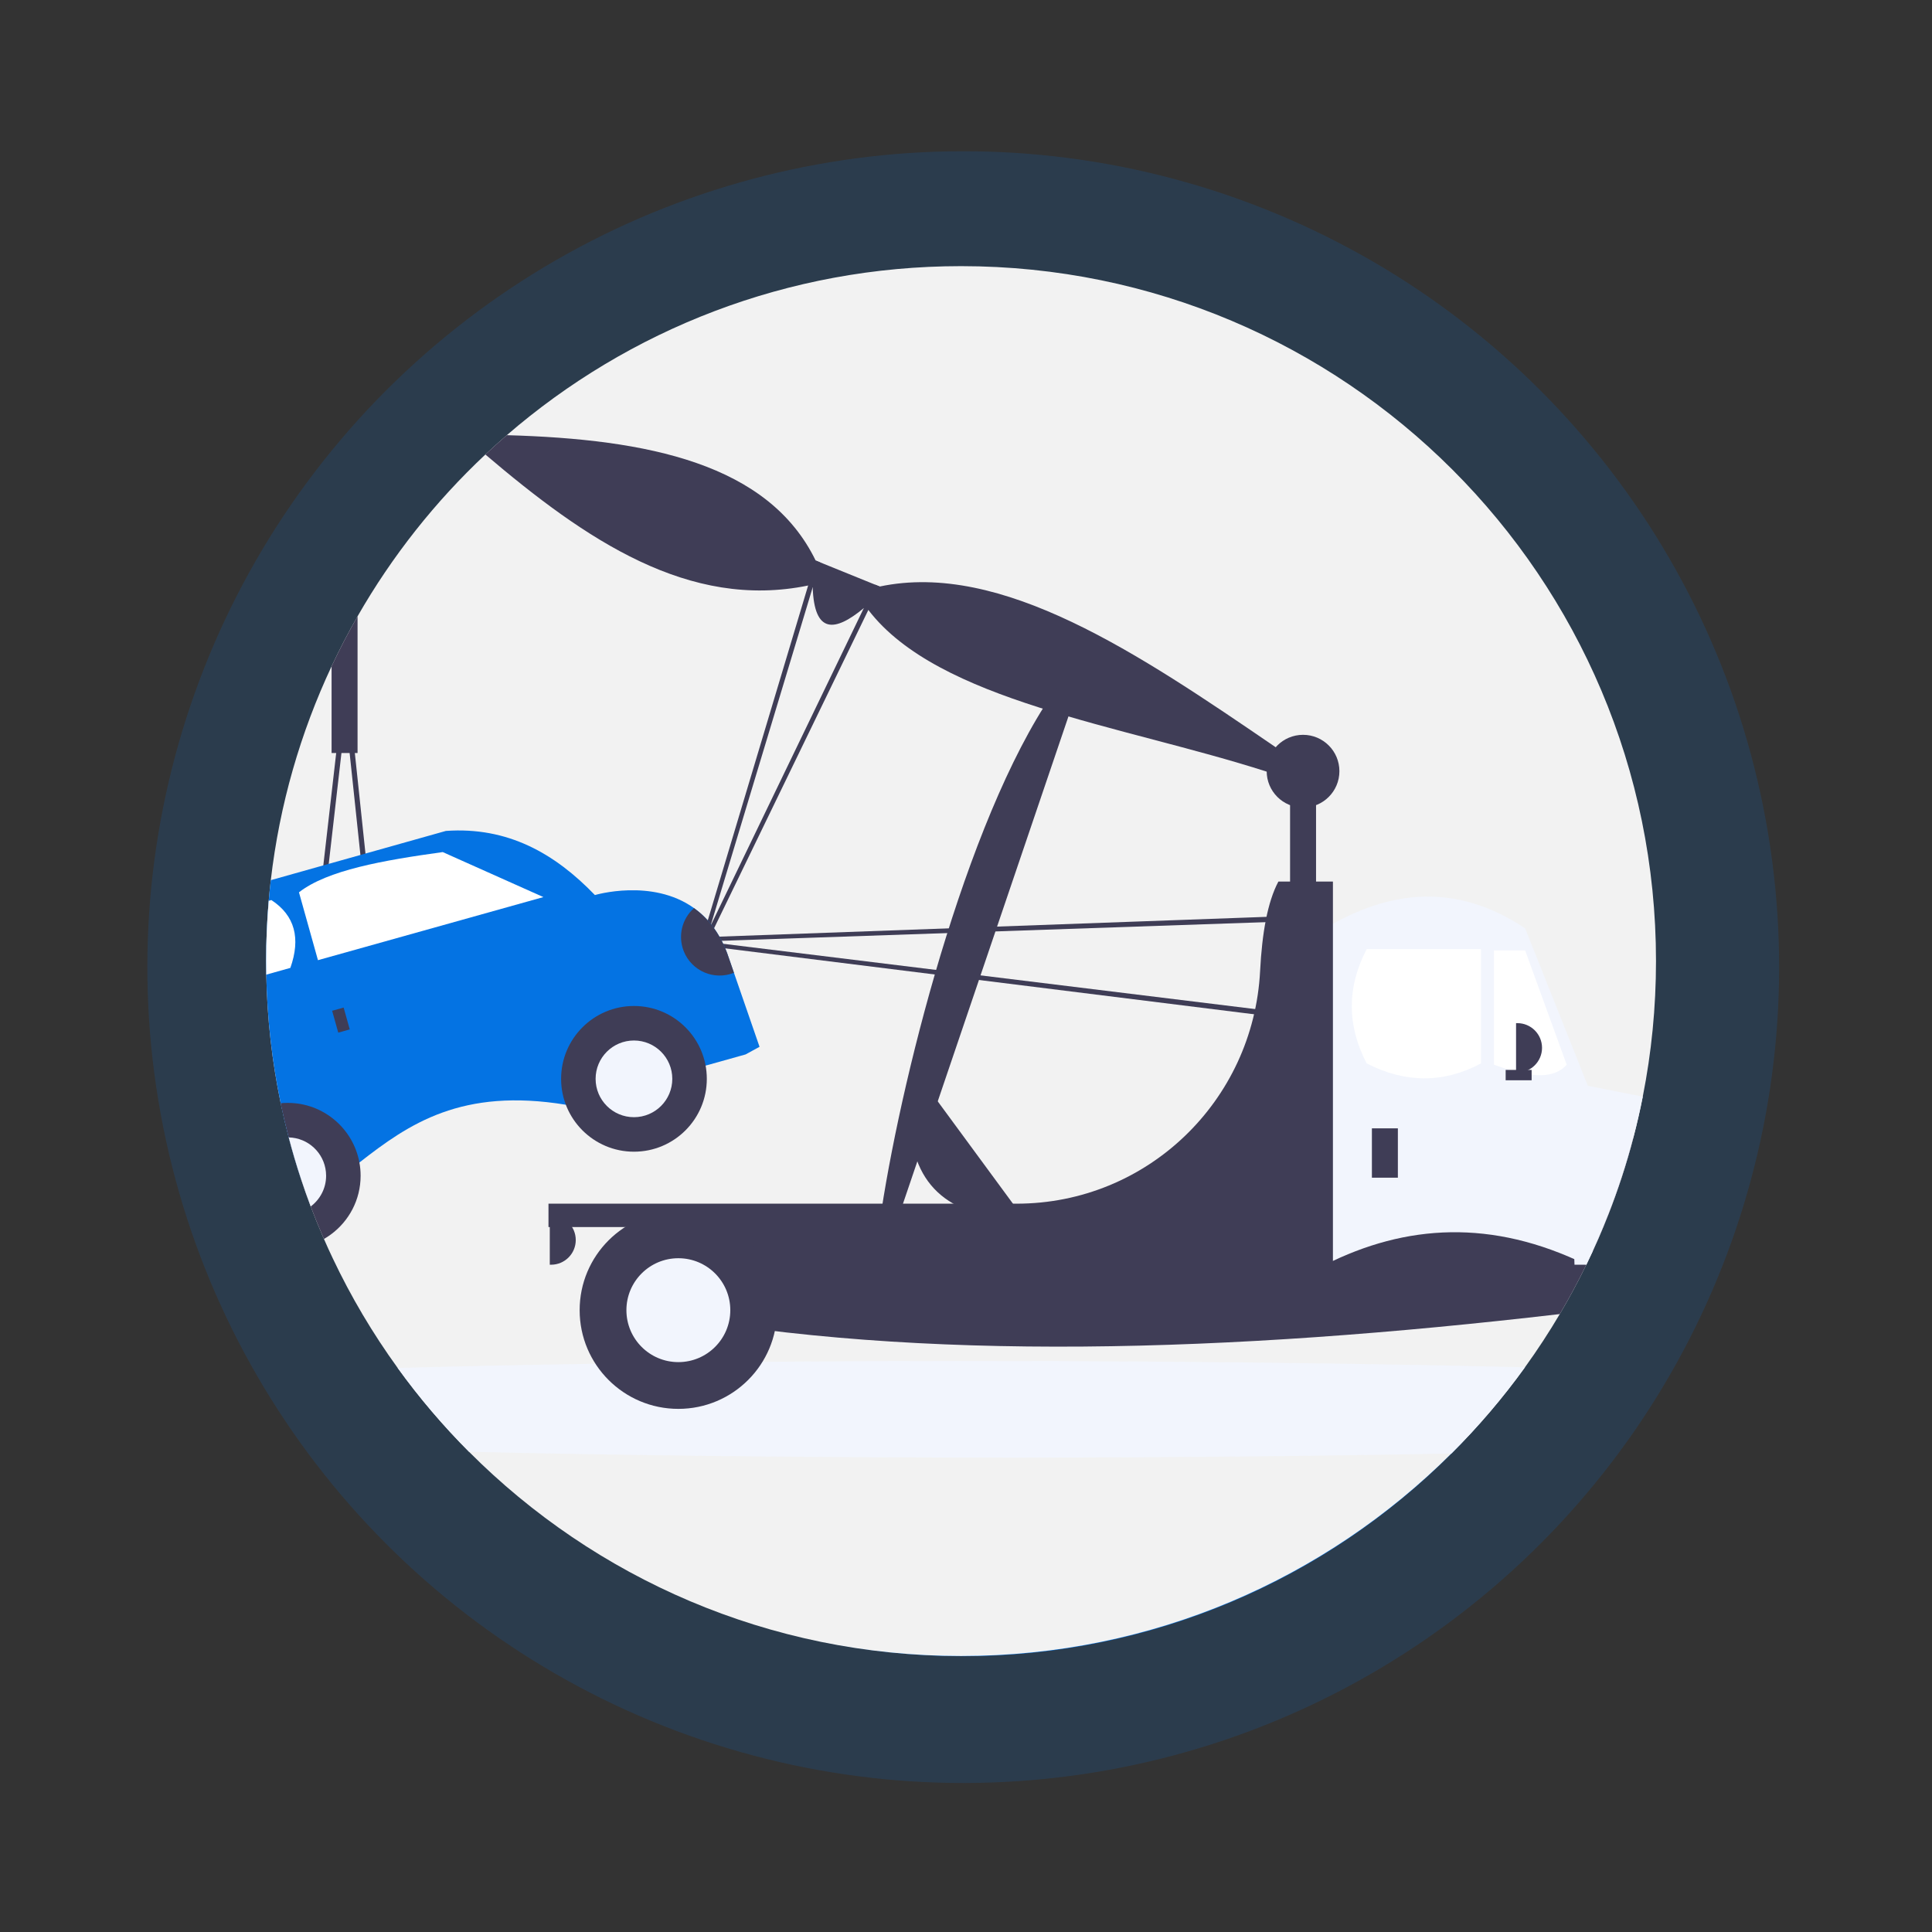 <svg width="196" height="196" viewBox="0 0 196 196" fill="none" xmlns="http://www.w3.org/2000/svg">
<rect x="0" y="0" width="196" height="196" fill="#333333" stroke="none"/>
<g clip-path="url(#clip0_1548_1979)">
<circle cx="97.721" cy="98.114" r="82.769" transform="rotate(-10.335 97.721 98.114)" fill="#0473E3" fill-opacity="0.15"/>
</g>
<g clip-path="url(#clip1_1548_1979)">
<circle cx="97.722" cy="98.114" r="69.906" transform="rotate(-10.335 97.722 98.114)" fill="#0473E3"/>
<g clip-path="url(#clip2_1548_1979)">
<path d="M168 97.5C168 102.207 167.539 106.806 166.657 111.254C166.383 112.649 166.066 114.028 165.709 115.393C165.004 118.095 164.14 120.732 163.13 123.298C162.993 123.65 162.852 124.001 162.706 124.351C162.347 125.223 161.971 126.087 161.577 126.94C161.368 127.397 161.152 127.852 160.93 128.305C160.101 130.013 159.203 131.684 158.239 133.311C157.144 135.165 155.967 136.967 154.709 138.706C152.46 141.826 149.959 144.755 147.24 147.459C134.491 160.156 116.911 168 97.5 168C77.999 168 60.346 160.082 47.584 147.285C44.954 144.648 42.53 141.804 40.343 138.777C37.821 135.294 35.61 131.568 33.752 127.643C33.445 126.999 33.149 126.348 32.864 125.693C32.827 125.613 32.794 125.535 32.76 125.454C32.322 124.447 31.911 123.426 31.522 122.395C31.173 121.472 30.843 120.539 30.534 119.597C30.077 118.213 29.661 116.811 29.291 115.39C28.991 114.246 28.719 113.088 28.477 111.922C27.598 107.699 27.098 103.338 27.015 98.875C27.004 98.418 27 97.959 27 97.5C27 95.439 27.089 93.401 27.261 91.386C27.322 90.685 27.392 89.987 27.472 89.292C28.362 81.616 30.486 74.316 33.639 67.594C34.45 65.864 35.33 64.174 36.274 62.524C39.768 56.421 44.148 50.889 49.24 46.109C49.952 45.439 50.676 44.786 51.416 44.148C63.773 33.462 79.882 27 97.5 27C136.436 27 168 58.564 168 97.5Z" fill="#F2F2F2"/>
<path d="M133.512 77.71H130.877V96.419H133.512V77.71Z" fill="#3F3D56"/>
<path d="M133.518 77.473L133.422 77.71L132.526 79.914L130.877 79.244L128.505 78.282C113.785 73.557 95.18 71.139 88.094 61.88L87.632 61.693C84.667 64.153 82.608 64.297 82.447 59.587L81.986 59.4C69.891 61.886 59.431 54.785 49.24 46.109C49.952 45.439 50.676 44.786 51.416 44.148C65.743 44.55 77.961 47.036 82.747 56.864L83.211 57.054L88.779 59.312L89.245 59.502C101.613 56.894 115.509 66.295 129.419 75.808L133.518 77.473Z" fill="#3F3D56"/>
<path d="M154.71 138.706C152.461 141.826 149.96 144.755 147.24 147.459C115.896 148.071 78.124 147.995 47.585 147.285C44.955 144.648 42.531 141.804 40.344 138.777C46.687 138.601 53.423 138.462 60.41 138.353C63.176 138.307 65.983 138.27 68.82 138.236C71.638 138.205 74.486 138.177 77.356 138.153H77.358C103.437 137.942 131.332 138.135 154.71 138.706Z" fill="#F2F5FD"/>
<path d="M165.709 115.393C165.004 118.095 164.14 120.732 163.131 123.298C162.994 123.65 162.852 124.001 162.706 124.351H159.336V115.393H165.709Z" fill="#3F3D56"/>
<path d="M163.131 123.298C162.994 123.65 162.853 124.001 162.707 124.351C162.348 125.224 161.971 126.087 161.577 126.94C161.369 127.397 161.153 127.852 160.931 128.305C160.102 130.013 159.203 131.684 158.24 133.311C124.561 137.236 93.392 138.176 67.107 133.311V123.298H163.131Z" fill="#3F3D56"/>
<path d="M161.576 111.391V126.94C161.367 127.397 161.152 127.852 160.93 128.305C151.364 123.634 142.62 124.192 134.434 128.305V94.18C141.061 90.218 147.802 89.566 154.724 94.18L161.084 110.153L161.576 111.391Z" fill="#F2F5FD"/>
<path d="M138.649 96.287H150.244V107.882C146.421 109.924 142.555 109.88 138.649 107.882C136.635 104.017 136.635 100.152 138.649 96.287Z" fill="white"/>
<path d="M158.941 108.014C157.417 109.729 154.623 109.115 151.562 108.014V96.419H154.725L158.941 108.014Z" fill="white"/>
<path d="M141.813 114.47H139.178V119.477H141.813V114.47Z" fill="#3F3D56"/>
<path d="M153.803 103.797H153.934C155.317 103.797 156.438 104.918 156.438 106.301C156.438 107.683 155.317 108.804 153.934 108.804H153.803V103.797Z" fill="#3F3D56"/>
<path d="M55.775 123.297H55.907C57.29 123.297 58.41 124.418 58.41 125.801C58.41 127.183 57.29 128.304 55.907 128.304H55.775V123.297Z" fill="#3F3D56"/>
<path d="M166.658 111.254C166.383 112.649 166.066 114.028 165.709 115.393C165.004 118.095 164.14 120.732 163.13 123.298C162.993 123.65 162.852 124.001 162.706 124.351C162.347 125.224 161.971 126.087 161.577 126.94C161.368 127.397 161.152 127.852 160.931 128.305H159.732L159.59 124.351L159.553 123.298L159.336 117.164L159.072 109.757L161.085 110.153L166.658 111.254Z" fill="#F2F5FD"/>
<path d="M68.818 142.929C74.349 142.929 78.832 138.446 78.832 132.916C78.832 127.385 74.349 122.902 68.818 122.902C63.288 122.902 58.805 127.385 58.805 132.916C58.805 138.446 63.288 142.929 68.818 142.929Z" fill="#3F3D56"/>
<path d="M68.819 138.186C71.73 138.186 74.089 135.827 74.089 132.916C74.089 130.005 71.73 127.646 68.819 127.646C65.908 127.646 63.549 130.005 63.549 132.916C63.549 135.827 65.908 138.186 68.819 138.186Z" fill="#F2F5FD"/>
<path d="M135.224 122.112L135.224 89.436H129.69C128.592 91.505 128.035 94.652 127.836 98.514C127.158 111.714 116.351 122.112 103.133 122.112H55.643V124.483H129.219C129.375 126.106 129.534 127.735 129.69 129.358L135.224 129.358V124.483L135.224 122.112Z" fill="#3F3D56"/>
<path d="M92.433 111.173L93.919 110.081L103.05 122.504L101.563 123.597C94.706 122.75 91.695 118.582 92.433 111.173Z" fill="#3F3D56"/>
<path d="M107.647 69.165L109.333 69.915L91.1 123.604L89.414 122.855C91.674 108.142 98.617 81.225 107.647 69.165Z" fill="#3F3D56"/>
<path d="M155.383 108.541H152.748V109.595H155.383V108.541Z" fill="#3F3D56"/>
<path d="M131.715 93.067C131.716 93.047 131.717 93.029 131.714 93.011C131.698 92.865 131.568 92.762 131.424 92.778L129.725 92.969L70.063 95.126L69.536 95.184C69.421 95.197 69.328 95.284 69.307 95.399C69.281 95.543 69.376 95.679 69.52 95.705L130.44 103.299C130.585 103.314 130.713 103.206 130.728 103.061L131.715 93.067ZM71.397 95.506L129.628 93.509L131.158 93.338L130.23 102.726L71.397 95.506Z" fill="#3F3D56"/>
<path d="M88.778 59.312L87.632 61.693L72.091 93.91L82.447 59.587L83.21 57.054L82.747 56.864L81.985 59.399L71.301 95.05L71.188 95.568C71.162 95.681 71.214 95.796 71.319 95.853C71.445 95.924 71.606 95.879 71.676 95.751L88.093 61.88L89.244 59.502L88.778 59.312Z" fill="#3F3D56"/>
<path d="M38.05 95.787L37.286 88.579L37.077 86.592L35.998 76.391L35.343 70.192C35.33 70.059 35.217 69.957 35.082 69.957C34.947 69.957 34.834 70.057 34.819 70.19L34.107 76.391L32.801 87.793L32.56 89.902L31.862 95.994L30.889 104.487C30.887 104.495 30.887 104.504 30.887 104.515C30.885 104.659 31.002 104.778 31.148 104.781L34.316 104.811L38.714 104.852H38.716C38.724 104.852 38.733 104.85 38.742 104.85C38.888 104.835 38.992 104.704 38.977 104.561L38.05 95.787ZM35.443 104.293L34.183 104.282L31.446 104.256L32.238 97.341V97.339L33.108 89.749L33.35 87.639L34.64 76.391L35.071 72.627L35.469 76.391L36.564 86.736L36.773 88.722L37.534 95.931L38.422 104.321L35.443 104.293Z" fill="#3F3D56"/>
<path d="M77.055 106.197L75.636 106.972L71.583 108.106L68.184 109.059L60.803 111.124L57.404 112.074C46.84 110.342 41.506 113.989 36.463 117.936L33.064 118.887L30.534 119.597C30.077 118.213 29.661 116.811 29.291 115.391C28.991 114.246 28.719 113.088 28.477 111.922C27.598 107.699 27.098 103.338 27.015 98.875C27.004 98.418 27 97.959 27 97.5C27 95.439 27.089 93.401 27.261 91.386C27.322 90.685 27.392 89.987 27.472 89.293L32.801 87.793L33.349 87.639L36.563 86.736L37.077 86.592L45.234 84.297C51.506 83.854 56.283 86.577 60.353 90.803C60.353 90.803 66.145 89.073 70.407 92.126C71.757 93.094 72.951 94.541 73.761 96.675L74.459 98.688L77.055 106.197Z" fill="#0473E3"/>
<path d="M64.315 116.839C68.397 116.839 71.706 113.53 71.706 109.448C71.706 105.366 68.397 102.057 64.315 102.057C60.233 102.057 56.924 105.366 56.924 109.448C56.924 113.53 60.233 116.839 64.315 116.839Z" fill="#3F3D56"/>
<path d="M64.314 113.338C66.462 113.338 68.204 111.596 68.204 109.448C68.204 107.3 66.462 105.558 64.314 105.558C62.165 105.558 60.424 107.3 60.424 109.448C60.424 111.596 62.165 113.338 64.314 113.338Z" fill="#F2F5FD"/>
<path d="M36.584 119.279C36.584 121.725 35.396 123.892 33.564 125.237C33.34 125.402 33.105 125.554 32.863 125.693C32.826 125.613 32.794 125.535 32.759 125.454C32.321 124.447 31.91 123.426 31.521 122.395C31.172 121.472 30.842 120.539 30.533 119.597C30.076 118.213 29.66 116.811 29.29 115.39C28.99 114.246 28.718 113.088 28.477 111.922C28.712 111.898 28.951 111.887 29.192 111.887C32.815 111.887 35.831 114.494 36.462 117.936C36.543 118.371 36.584 118.82 36.584 119.279Z" fill="#3F3D56"/>
<path d="M33.084 119.279C33.084 120.554 32.47 121.685 31.521 122.395C31.173 121.472 30.842 120.539 30.534 119.596C30.076 118.213 29.661 116.811 29.291 115.39C31.265 115.438 32.87 116.953 33.064 118.887C33.077 119.015 33.084 119.146 33.084 119.279Z" fill="#F2F5FD"/>
<path d="M55.126 91.008L32.257 97.409L30.33 90.525C33.209 88.276 38.875 87.276 44.915 86.443L55.126 91.008Z" fill="white"/>
<path d="M29.457 98.192L27.015 98.875C27.004 98.418 27 97.959 27 97.5C27 95.439 27.089 93.401 27.261 91.386L27.531 91.31C29.916 92.874 30.519 95.185 29.457 98.192Z" fill="white"/>
<path d="M34.862 102.216L33.695 102.543L34.316 104.76L35.483 104.433L34.862 102.216Z" fill="#3F3D56"/>
<path d="M74.459 98.688C72.452 99.492 70.174 98.516 69.37 96.509C68.757 94.975 69.171 93.222 70.407 92.126C71.756 93.093 72.953 94.54 73.762 96.675L74.459 98.688Z" fill="#3F3D56"/>
<path d="M33.639 67.594C34.45 65.864 35.329 64.174 36.274 62.524V76.391H33.639V67.594Z" fill="#3F3D56"/>
<path d="M132.193 81.925C134.231 81.925 135.882 80.274 135.882 78.236C135.882 76.199 134.231 74.547 132.193 74.547C130.156 74.547 128.504 76.199 128.504 78.236C128.504 80.274 130.156 81.925 132.193 81.925Z" fill="#3F3D56"/>
</g>
</g>
<defs>
<clipPath id="clip0_1548_1979">
<rect width="178.891" height="178.891" fill="white" transform="translate(0.107 17.661) rotate(-5.505)"/>
</clipPath>
<clipPath id="clip1_1548_1979">
<rect width="151.089" height="151.089" fill="white" transform="translate(15.277 30.164) rotate(-5.505)"/>
</clipPath>
<clipPath id="clip2_1548_1979">
<rect width="141" height="141" fill="white" transform="translate(27 27)"/>
</clipPath>
</defs>
</svg>
